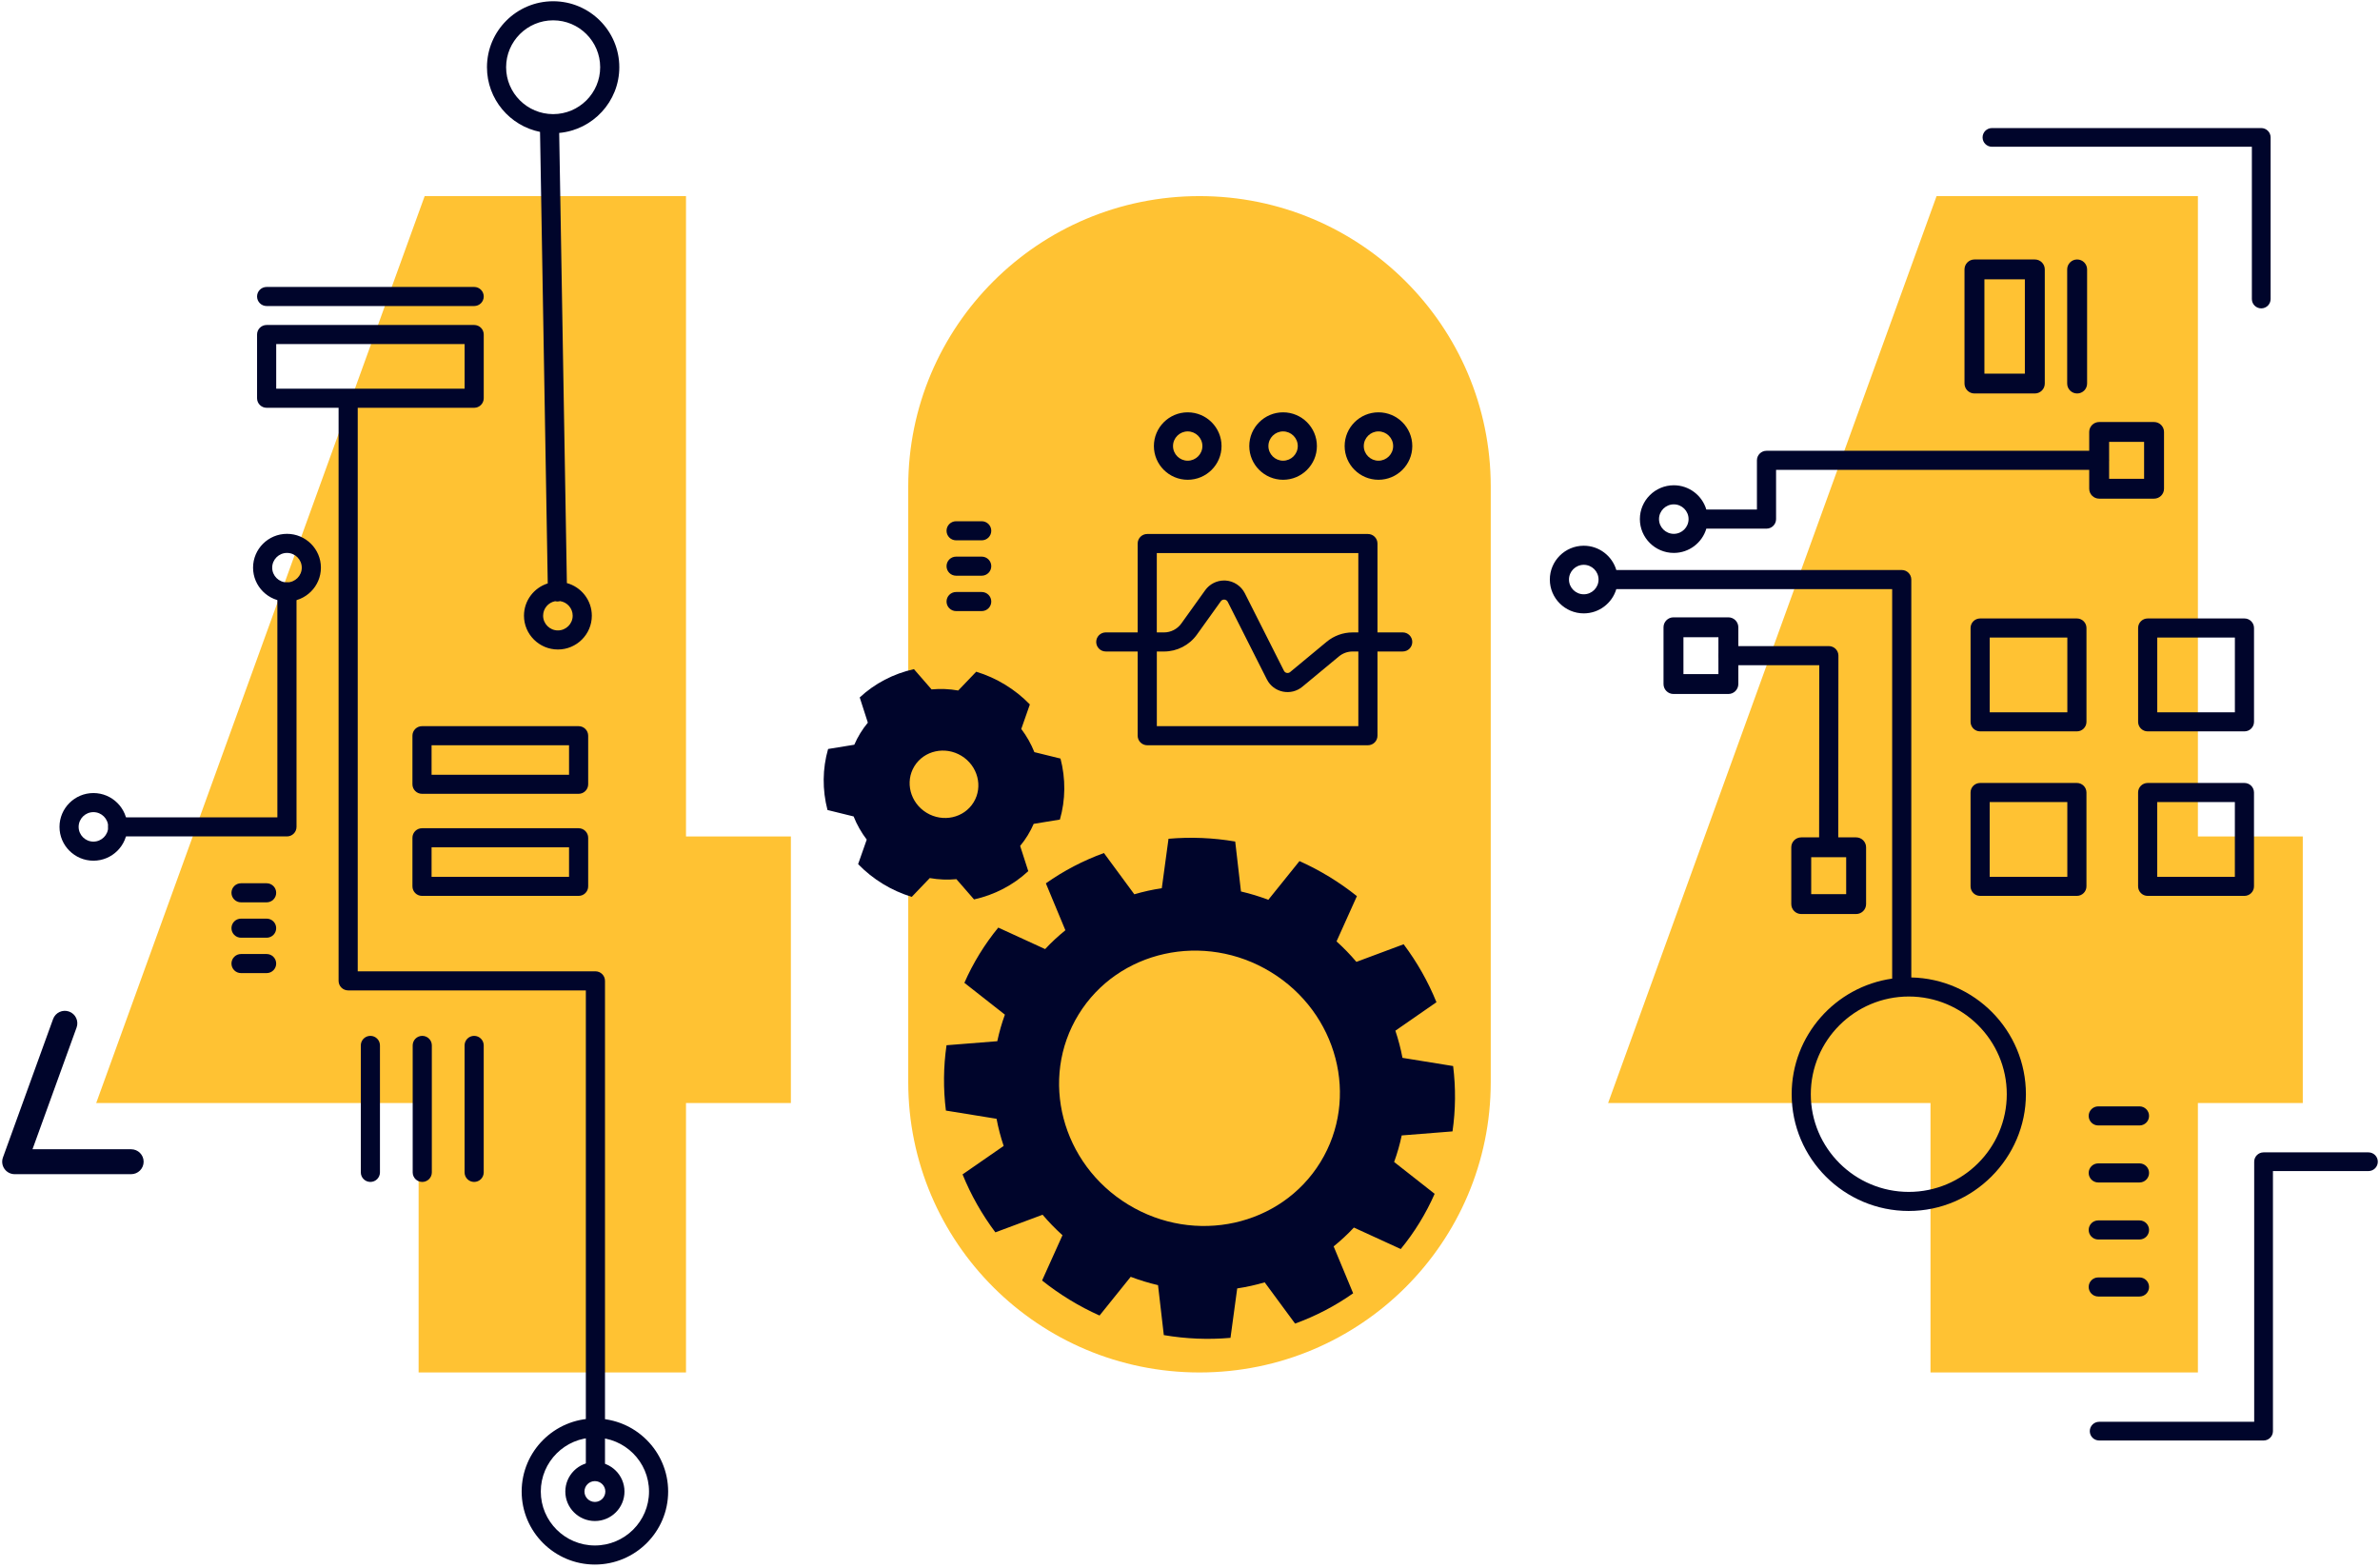 <svg width="542" height="357" viewBox="0 0 542 357" fill="none" xmlns="http://www.w3.org/2000/svg">
<g clip-path="url(#clip0_578_29)">
<path fillRule="evenodd" clipRule="evenodd" d="M339.488 110.784C339.488 74.263 309.795 44.657 273.162 44.657C236.529 44.657 206.834 74.261 206.834 110.784V246.414C206.834 282.933 236.527 312.542 273.16 312.542C309.792 312.542 339.488 282.933 339.488 246.414V110.784Z" fill="#FFC233"/>
<path fillRule="evenodd" clipRule="evenodd" d="M96.71 44.657H156.224V190.474H180.107V251.184H156.224V312.539H95.33V251.184H21.908L96.71 44.657Z" fill="#FFC233"/>
<path d="M29.861 267.388H3.346C2.418 267.388 1.548 266.937 1.017 266.182C0.483 265.427 0.355 264.457 0.669 263.588L12.088 232.06C12.622 230.586 14.254 229.824 15.732 230.354C17.209 230.886 17.976 232.513 17.443 233.986L7.4 261.713H29.863C31.435 261.713 32.71 262.984 32.71 264.55C32.71 266.117 31.435 267.388 29.863 267.388H29.861Z" fill="#00052B"/>
<path fillRule="evenodd" clipRule="evenodd" d="M441.019 44.657H500.53V190.474H524.416V251.184H500.53V312.539H439.634V251.184H366.217L441.019 44.657Z" fill="#FFC233"/>
<path d="M515.484 328.033H478.046C476.867 328.033 475.911 327.08 475.911 325.904C475.911 324.728 476.867 323.775 478.046 323.775H513.35V264.55C513.35 263.374 514.306 262.421 515.486 262.421H539.367C540.547 262.421 541.502 263.374 541.502 264.55C541.502 265.727 540.547 266.68 539.367 266.68H517.621V325.904C517.621 327.08 516.665 328.033 515.486 328.033H515.484ZM514.957 70.224C513.777 70.224 512.821 69.271 512.821 68.095V33.421H453.632C452.452 33.421 451.496 32.468 451.496 31.292C451.496 30.116 452.452 29.163 453.632 29.163H514.954C516.134 29.163 517.09 30.116 517.09 31.292V68.095C517.09 69.271 516.134 70.224 514.954 70.224H514.957Z" fill="#00052B"/>
<path fillRule="evenodd" clipRule="evenodd" d="M309.012 204.069C305.007 200.87 300.61 198.188 295.932 196.089L288.838 204.903C286.803 204.134 284.721 203.501 282.609 203.009L281.296 191.634C276.263 190.776 271.153 190.567 266.106 191.006L264.577 202.267C262.458 202.583 260.369 203.048 258.32 203.648L251.401 194.256C246.682 195.969 242.241 198.288 238.178 201.154L242.621 211.841C240.98 213.161 239.441 214.593 238.008 216.129L227.335 211.234C224.205 215.062 221.608 219.288 219.619 223.811L228.846 231.058C228.128 233.027 227.548 235.049 227.114 237.106L215.553 238.024C214.842 242.933 214.791 247.937 215.411 252.904L226.948 254.772C227.342 256.862 227.881 258.928 228.564 260.955L219.204 267.437C221.106 272.118 223.619 276.555 226.678 280.634L237.432 276.623C238.833 278.275 240.346 279.832 241.961 281.29L237.315 291.6C241.32 294.796 245.722 297.481 250.401 299.579L257.494 290.761C259.53 291.53 261.607 292.165 263.719 292.658L265.036 304.033C270.069 304.89 275.174 305.1 280.222 304.658L281.751 293.402C283.87 293.083 285.963 292.621 288.008 292.019L294.932 301.411C299.645 299.698 304.091 297.378 308.154 294.513L303.711 283.83C305.352 282.508 306.891 281.074 308.322 279.542L318.994 284.432C322.128 280.609 324.722 276.381 326.713 271.858L317.486 264.611C318.204 262.64 318.78 260.62 319.216 258.563L330.781 257.645C331.492 252.734 331.539 247.732 330.923 242.763L319.386 240.896C318.992 238.805 318.451 236.741 317.771 234.712L327.126 228.227C325.226 223.546 322.715 219.109 319.654 215.03L308.896 219.041C307.495 217.389 305.982 215.832 304.371 214.377L309.012 204.066V204.069ZM289.411 221.359C304.611 230.633 309.674 250.024 300.711 264.636C291.742 279.247 272.121 283.579 256.919 274.305C241.714 265.034 236.651 245.64 245.619 231.03C254.587 216.417 274.209 212.083 289.411 221.359Z" fill="#00052B"/>
<path fillRule="evenodd" clipRule="evenodd" d="M234.531 160.414C231.163 156.947 226.948 154.374 222.316 152.963L218.217 157.244C216.203 156.886 214.161 156.805 212.145 156.993L208.133 152.382C203.475 153.411 199.218 155.631 195.784 158.822L197.635 164.565C196.372 166.088 195.334 167.78 194.551 169.59L188.581 170.562C187.289 175.062 187.247 179.854 188.445 184.459L194.392 185.921C195.138 187.796 196.145 189.574 197.381 191.199L195.42 196.782C198.789 200.254 203.004 202.825 207.636 204.238L211.734 199.957C213.748 200.313 215.791 200.396 217.807 200.206L221.819 204.819C226.475 203.792 230.734 201.57 234.168 198.379L232.319 192.636C233.582 191.113 234.62 189.421 235.403 187.61L241.373 186.634C242.665 182.137 242.707 177.344 241.509 172.742L235.559 171.28C234.813 169.405 233.806 167.626 232.575 166.002L234.531 160.417V160.414ZM218.954 172.119C222.675 174.39 223.913 179.134 221.719 182.711C219.525 186.29 214.721 187.35 211 185.079C207.279 182.809 206.041 178.065 208.235 174.485C210.429 170.911 215.233 169.851 218.954 172.119Z" fill="#00052B"/>
<path d="M135.596 336.661C134.393 336.661 133.416 335.689 133.416 334.487V225.538H79.288C78.085 225.538 77.108 224.566 77.108 223.365V92.757C77.108 91.558 78.082 90.584 79.288 90.584C80.493 90.584 81.467 91.556 81.467 92.757V221.191H135.596C136.799 221.191 137.776 222.163 137.776 223.365V334.485C137.776 335.684 136.801 336.658 135.596 336.658V336.661ZM416.448 195.125C415.242 195.125 414.268 194.151 414.268 192.949L414.305 151.48H393.602C392.399 151.48 391.422 150.508 391.422 149.307C391.422 148.105 392.397 147.133 393.602 147.133H416.487C417.066 147.133 417.62 147.364 418.028 147.77C418.436 148.177 418.667 148.73 418.665 149.307L418.625 192.949C418.625 194.149 417.648 195.12 416.445 195.12L416.448 195.125ZM65.347 190.472H26.816C25.613 190.472 24.637 189.5 24.637 188.298C24.637 187.097 25.611 186.125 26.816 186.125H63.167V134.799C63.167 133.599 64.142 132.625 65.347 132.625C66.552 132.625 67.527 133.597 67.527 134.799V188.298C67.527 189.498 66.552 190.472 65.347 190.472Z" fill="#00052B"/>
<path d="M422.698 208.145H410.198C408.946 208.145 407.93 207.132 407.93 205.884V192.952C407.93 191.704 408.946 190.69 410.198 190.69H422.698C423.95 190.69 424.967 191.704 424.967 192.952V205.884C424.967 207.132 423.95 208.145 422.698 208.145ZM412.467 203.622H420.432V195.213H412.467V203.622ZM393.602 158.037H381.102C379.85 158.037 378.834 157.023 378.834 155.775V142.843C378.834 141.595 379.85 140.581 381.102 140.581H393.602C394.854 140.581 395.871 141.595 395.871 142.843V155.775C395.871 157.023 394.854 158.037 393.602 158.037ZM383.371 153.514H391.336V145.104H383.371V153.514ZM490.546 113.555H478.046C476.794 113.555 475.778 112.542 475.778 111.293V98.366C475.778 97.118 476.794 96.104 478.046 96.104H490.546C491.798 96.104 492.815 97.118 492.815 98.366V111.293C492.815 112.542 491.798 113.555 490.546 113.555ZM480.312 109.032H488.278V100.625H480.312V109.032Z" fill="#00052B"/>
<path d="M135.476 356.284C126.28 356.284 118.799 348.826 118.799 339.657C118.799 330.487 126.28 323.024 135.476 323.024C144.673 323.024 152.159 330.485 152.159 339.657C152.159 348.828 144.675 356.284 135.476 356.284ZM135.476 327.368C128.683 327.368 123.156 332.881 123.156 339.657C123.156 346.432 128.683 351.94 135.476 351.94C142.27 351.94 147.802 346.43 147.802 339.657C147.802 332.884 142.272 327.368 135.476 327.368ZM135.476 346.371C131.763 346.371 128.742 343.359 128.742 339.657C128.742 335.954 131.763 332.94 135.476 332.94C139.19 332.94 142.214 335.952 142.214 339.657C142.214 343.361 139.192 346.371 135.476 346.371ZM135.476 337.284C134.166 337.284 133.099 338.348 133.099 339.654C133.099 340.961 134.166 342.025 135.476 342.025C136.787 342.025 137.854 340.961 137.854 339.654C137.854 338.348 136.787 337.284 135.476 337.284ZM487.228 295.247H477.838C476.635 295.247 475.658 294.275 475.658 293.074C475.658 291.872 476.632 290.901 477.838 290.901H487.228C488.431 290.901 489.407 291.872 489.407 293.074C489.407 294.275 488.433 295.247 487.228 295.247ZM487.228 282.261H477.838C476.635 282.261 475.658 281.29 475.658 280.088C475.658 278.887 476.632 277.915 477.838 277.915H487.228C488.431 277.915 489.407 278.887 489.407 280.088C489.407 281.29 488.433 282.261 487.228 282.261ZM434.691 275.767C419.984 275.767 408.02 263.837 408.02 249.175C408.02 235.795 417.986 224.689 430.905 222.851V134.15H368.084C367.142 137.344 364.174 139.68 360.67 139.68C356.411 139.68 352.945 136.223 352.945 131.977C352.945 127.731 356.409 124.274 360.67 124.274C364.174 124.274 367.139 126.61 368.084 129.804H433.083C434.286 129.804 435.262 130.775 435.262 131.977V222.588C449.707 222.893 461.363 234.702 461.363 249.173C461.363 263.644 449.399 275.765 434.691 275.765V275.767ZM434.691 226.928C422.387 226.928 412.377 236.908 412.377 249.175C412.377 261.443 422.387 271.423 434.691 271.423C446.996 271.423 457.006 261.443 457.006 249.175C457.006 236.908 446.996 226.928 434.691 226.928ZM360.673 128.621C358.817 128.621 357.306 130.127 357.306 131.977C357.306 133.827 358.817 135.333 360.673 135.333C362.528 135.333 364.039 133.827 364.039 131.977C364.039 130.127 362.528 128.621 360.673 128.621ZM487.228 269.276H477.838C476.635 269.276 475.658 268.304 475.658 267.103C475.658 265.901 476.632 264.929 477.838 264.929H487.228C488.431 264.929 489.407 265.901 489.407 267.103C489.407 268.304 488.433 269.276 487.228 269.276ZM107.977 269.153C106.774 269.153 105.798 268.181 105.798 266.979V238.063C105.798 236.864 106.772 235.89 107.977 235.89C109.183 235.89 110.157 236.862 110.157 238.063V266.979C110.157 268.179 109.183 269.153 107.977 269.153ZM96.163 269.153C94.96 269.153 93.983 268.181 93.983 266.979V238.063C93.983 236.864 94.957 235.89 96.163 235.89C97.368 235.89 98.342 236.862 98.342 238.063V266.979C98.342 268.179 97.368 269.153 96.163 269.153ZM84.348 269.153C83.145 269.153 82.168 268.181 82.168 266.979V238.063C82.168 236.864 83.143 235.89 84.348 235.89C85.553 235.89 86.528 236.862 86.528 238.063V266.979C86.528 268.179 85.553 269.153 84.348 269.153ZM487.228 256.292H477.838C476.635 256.292 475.658 255.321 475.658 254.119C475.658 252.918 476.632 251.946 477.838 251.946H487.228C488.431 251.946 489.407 252.918 489.407 254.119C489.407 255.321 488.433 256.292 487.228 256.292ZM60.717 221.598H54.891C53.688 221.598 52.711 220.627 52.711 219.425C52.711 218.223 53.685 217.252 54.891 217.252H60.717C61.919 217.252 62.896 218.223 62.896 219.425C62.896 220.627 61.922 221.598 60.717 221.598ZM60.717 213.54H54.891C53.688 213.54 52.711 212.568 52.711 211.367C52.711 210.165 53.685 209.194 54.891 209.194H60.717C61.919 209.194 62.896 210.165 62.896 211.367C62.896 212.568 61.922 213.54 60.717 213.54ZM60.717 205.484H54.891C53.688 205.484 52.711 204.512 52.711 203.311C52.711 202.109 53.685 201.138 54.891 201.138H60.717C61.919 201.138 62.896 202.109 62.896 203.311C62.896 204.512 61.922 205.484 60.717 205.484ZM511.125 204.013H489.09C487.888 204.013 486.911 203.041 486.911 201.84V180.473C486.911 179.273 487.885 178.299 489.09 178.299H511.125C512.328 178.299 513.305 179.271 513.305 180.473V201.84C513.305 203.039 512.33 204.013 511.125 204.013ZM491.27 199.669H508.948V182.648H491.27V199.669ZM472.97 204.013H450.935C449.732 204.013 448.756 203.041 448.756 201.84V180.473C448.756 179.273 449.73 178.299 450.935 178.299H472.97C474.173 178.299 475.15 179.271 475.15 180.473V201.84C475.15 203.039 474.175 204.013 472.97 204.013ZM453.115 199.669H470.793V182.648H453.115V199.669ZM131.768 204.013H96.104C94.901 204.013 93.925 203.041 93.925 201.84V190.781C93.925 189.581 94.899 188.608 96.104 188.608H131.768C132.97 188.608 133.947 189.579 133.947 190.781V201.84C133.947 203.039 132.973 204.013 131.768 204.013ZM98.284 199.669H129.59V192.954H98.284V199.669ZM21.274 196.001C17.015 196.001 13.549 192.545 13.549 188.298C13.549 184.052 17.015 180.596 21.274 180.596C25.534 180.596 29 184.052 29 188.298C29 192.545 25.536 196.001 21.274 196.001ZM21.274 184.942C19.419 184.942 17.908 186.448 17.908 188.298C17.908 190.149 19.419 191.655 21.274 191.655C23.13 191.655 24.641 190.149 24.641 188.298C24.641 186.448 23.13 184.942 21.274 184.942ZM131.768 180.77H96.104C94.901 180.77 93.925 179.799 93.925 178.597V167.538C93.925 166.339 94.899 165.365 96.104 165.365H131.768C132.97 165.365 133.947 166.337 133.947 167.538V178.597C133.947 179.796 132.973 180.77 131.768 180.77ZM98.284 176.426H129.59V169.711H98.284V176.426ZM311.514 169.711H261.262C260.059 169.711 259.083 168.74 259.083 167.538V148.358H251.821C250.618 148.358 249.641 147.387 249.641 146.185C249.641 144.984 250.616 144.012 251.821 144.012H259.083V123.775C259.083 122.575 260.057 121.601 261.262 121.601H311.514C312.717 121.601 313.694 122.573 313.694 123.775V144.012H319.44C320.643 144.012 321.62 144.984 321.62 146.185C321.62 147.387 320.646 148.358 319.44 148.358H313.694V167.538C313.694 168.737 312.719 169.711 311.514 169.711ZM263.442 165.367H309.337V148.361H308.02C306.894 148.361 305.793 148.758 304.919 149.479L296.587 156.386C295.347 157.416 293.727 157.82 292.142 157.493C290.556 157.165 289.23 156.149 288.503 154.706L286.076 149.899C283.924 145.634 281.383 140.6 279.588 137.039C279.446 136.758 279.157 136.565 278.842 136.542C278.518 136.514 278.203 136.663 278.017 136.923L277.651 137.434C275.984 139.759 274.019 142.499 272.566 144.528C270.841 146.931 268.041 148.363 265.081 148.363H263.447V165.37L263.442 165.367ZM278.767 132.191C278.903 132.191 279.038 132.195 279.175 132.207C280.994 132.344 282.644 133.444 283.477 135.078C285.274 138.643 287.817 143.68 289.969 147.942L292.396 152.751C292.522 153.002 292.752 153.179 293.028 153.237C293.305 153.295 293.585 153.225 293.799 153.046L302.136 146.136C303.791 144.77 305.88 144.017 308.017 144.017H309.334V125.952H263.44V144.017H265.074C266.633 144.017 268.107 143.261 269.016 141.999C270.468 139.972 272.434 137.232 274.1 134.906L274.469 134.392C275.462 133.011 277.08 132.193 278.765 132.193L278.767 132.191ZM511.13 166.55H489.095C487.892 166.55 486.915 165.579 486.915 164.377V143.01C486.915 141.811 487.89 140.837 489.095 140.837H511.13C512.333 140.837 513.31 141.809 513.31 143.01V164.377C513.31 165.576 512.335 166.55 511.13 166.55ZM491.275 162.206H508.952V145.186H491.275V162.206ZM472.975 166.55H450.94C449.737 166.55 448.76 165.579 448.76 164.377V143.01C448.76 141.811 449.735 140.837 450.94 140.837H472.975C474.178 140.837 475.154 141.809 475.154 143.01V164.377C475.154 165.576 474.18 166.55 472.975 166.55ZM453.12 162.206H470.797V145.186H453.12V162.206ZM127.051 147.905C122.792 147.905 119.326 144.451 119.326 140.207C119.326 136.763 121.606 133.839 124.739 132.858L122.983 30.037C116.099 28.652 110.898 22.576 110.898 15.311C110.898 7.025 117.659 0.284 125.97 0.284C134.281 0.284 141.036 7.025 141.036 15.311C141.036 23.132 135.01 29.577 127.345 30.272L129.096 132.781C132.367 133.676 134.777 136.667 134.777 140.21C134.777 144.454 131.311 147.907 127.051 147.907V147.905ZM126.429 136.907C124.869 137.2 123.685 138.566 123.685 140.207C123.685 142.057 125.196 143.561 127.051 143.561C128.907 143.561 130.418 142.057 130.418 140.207C130.418 138.527 129.171 137.13 127.55 136.888C127.371 136.939 127.182 136.967 126.986 136.972C126.793 136.972 126.606 136.953 126.427 136.909L126.429 136.907ZM125.97 4.628C120.062 4.628 115.258 9.421 115.258 15.311C115.258 21.2 120.062 25.988 125.97 25.988C131.877 25.988 136.679 21.198 136.679 15.311C136.679 9.423 131.875 4.628 125.97 4.628ZM223.564 139.159H217.736C216.533 139.159 215.556 138.187 215.556 136.986C215.556 135.784 216.531 134.813 217.736 134.813H223.564C224.767 134.813 225.744 135.784 225.744 136.986C225.744 138.187 224.769 139.159 223.564 139.159ZM65.356 136.972C61.096 136.972 57.63 133.516 57.63 129.269C57.63 125.023 61.094 121.567 65.356 121.567C69.617 121.567 73.081 125.023 73.081 129.269C73.081 133.516 69.617 136.972 65.356 136.972ZM65.356 125.913C63.5 125.913 61.989 127.419 61.989 129.269C61.989 131.119 63.5 132.625 65.356 132.625C67.211 132.625 68.722 131.119 68.722 129.269C68.722 127.419 67.211 125.913 65.356 125.913ZM223.564 131.103H217.736C216.533 131.103 215.556 130.132 215.556 128.93C215.556 127.728 216.531 126.757 217.736 126.757H223.564C224.767 126.757 225.744 127.728 225.744 128.93C225.744 130.132 224.769 131.103 223.564 131.103ZM381.176 125.913C376.917 125.913 373.45 122.457 373.45 118.21C373.45 113.964 376.917 110.508 381.176 110.508C384.677 110.508 387.643 112.844 388.584 116.037H400.108V104.827C400.108 103.628 401.082 102.654 402.287 102.654H478.054C479.257 102.654 480.234 103.626 480.234 104.827C480.234 106.029 479.26 107 478.054 107H404.467V118.21C404.467 119.41 403.493 120.384 402.287 120.384H388.587C387.645 123.577 384.68 125.913 381.178 125.913H381.176ZM381.176 114.854C379.32 114.854 377.809 116.36 377.809 118.21C377.809 120.061 379.32 121.567 381.176 121.567C383.031 121.567 384.54 120.061 384.54 118.21C384.54 116.36 383.031 114.854 381.176 114.854ZM223.564 123.045H217.736C216.533 123.045 215.556 122.073 215.556 120.872C215.556 119.67 216.531 118.698 217.736 118.698H223.564C224.767 118.698 225.744 119.67 225.744 120.872C225.744 122.073 224.769 123.045 223.564 123.045ZM313.922 109.255C309.675 109.255 306.218 105.81 306.218 101.578C306.218 97.346 309.672 93.896 313.922 93.896C318.172 93.896 321.622 97.341 321.622 101.578C321.622 105.815 318.167 109.255 313.922 109.255ZM313.922 98.243C312.078 98.243 310.577 99.74 310.577 101.578C310.577 103.416 312.078 104.911 313.922 104.911C315.766 104.911 317.265 103.416 317.265 101.578C317.265 99.74 315.766 98.243 313.922 98.243ZM292.2 109.255C287.955 109.255 284.5 105.81 284.5 101.578C284.5 97.346 287.955 93.896 292.2 93.896C296.445 93.896 299.9 97.341 299.9 101.578C299.9 105.815 296.445 109.255 292.2 109.255ZM292.2 98.243C290.356 98.243 288.857 99.74 288.857 101.578C288.857 103.416 290.356 104.911 292.2 104.911C294.044 104.911 295.543 103.416 295.543 101.578C295.543 99.74 294.044 98.243 292.2 98.243ZM270.478 109.255C266.232 109.255 262.778 105.81 262.778 101.578C262.778 97.346 266.232 93.896 270.478 93.896C274.723 93.896 278.182 97.341 278.182 101.578C278.182 105.815 274.727 109.255 270.478 109.255ZM270.478 98.243C268.634 98.243 267.135 99.74 267.135 101.578C267.135 103.416 268.634 104.911 270.478 104.911C272.322 104.911 273.823 103.416 273.823 101.578C273.823 99.74 272.322 98.243 270.478 98.243ZM107.982 92.862H60.721C59.518 92.862 58.541 91.891 58.541 90.689V76.178C58.541 74.979 59.516 74.005 60.721 74.005H107.982C109.185 74.005 110.162 74.977 110.162 76.178V90.689C110.162 91.888 109.187 92.862 107.982 92.862ZM62.901 88.518H105.805V78.352H62.901V88.518ZM107.982 69.692H60.721C59.518 69.692 58.541 68.72 58.541 67.518C58.541 66.317 59.516 65.345 60.721 65.345H107.982C109.185 65.345 110.162 66.317 110.162 67.518C110.162 68.72 109.187 69.692 107.982 69.692Z" fill="#00052B"/>
<path d="M473.029 89.603C471.777 89.603 470.761 88.59 470.761 87.342V61.35C470.761 60.102 471.777 59.088 473.029 59.088C474.281 59.088 475.298 60.102 475.298 61.35V87.342C475.298 88.59 474.281 89.603 473.029 89.603ZM463.392 89.603H449.647C448.395 89.603 447.379 88.59 447.379 87.342V61.35C447.379 60.102 448.395 59.088 449.647 59.088H463.392C464.644 59.088 465.66 60.102 465.66 61.35V87.342C465.66 88.59 464.644 89.603 463.392 89.603ZM451.913 85.08H461.124V63.611H451.913V85.08Z" fill="#00052B"/>
</g>
<defs>
<clipPath id="clip0_578_29">
<rect width="541" height="356" fill="white" transform="translate(0.5 0.284)"/>
</clipPath>
</defs>
</svg>
